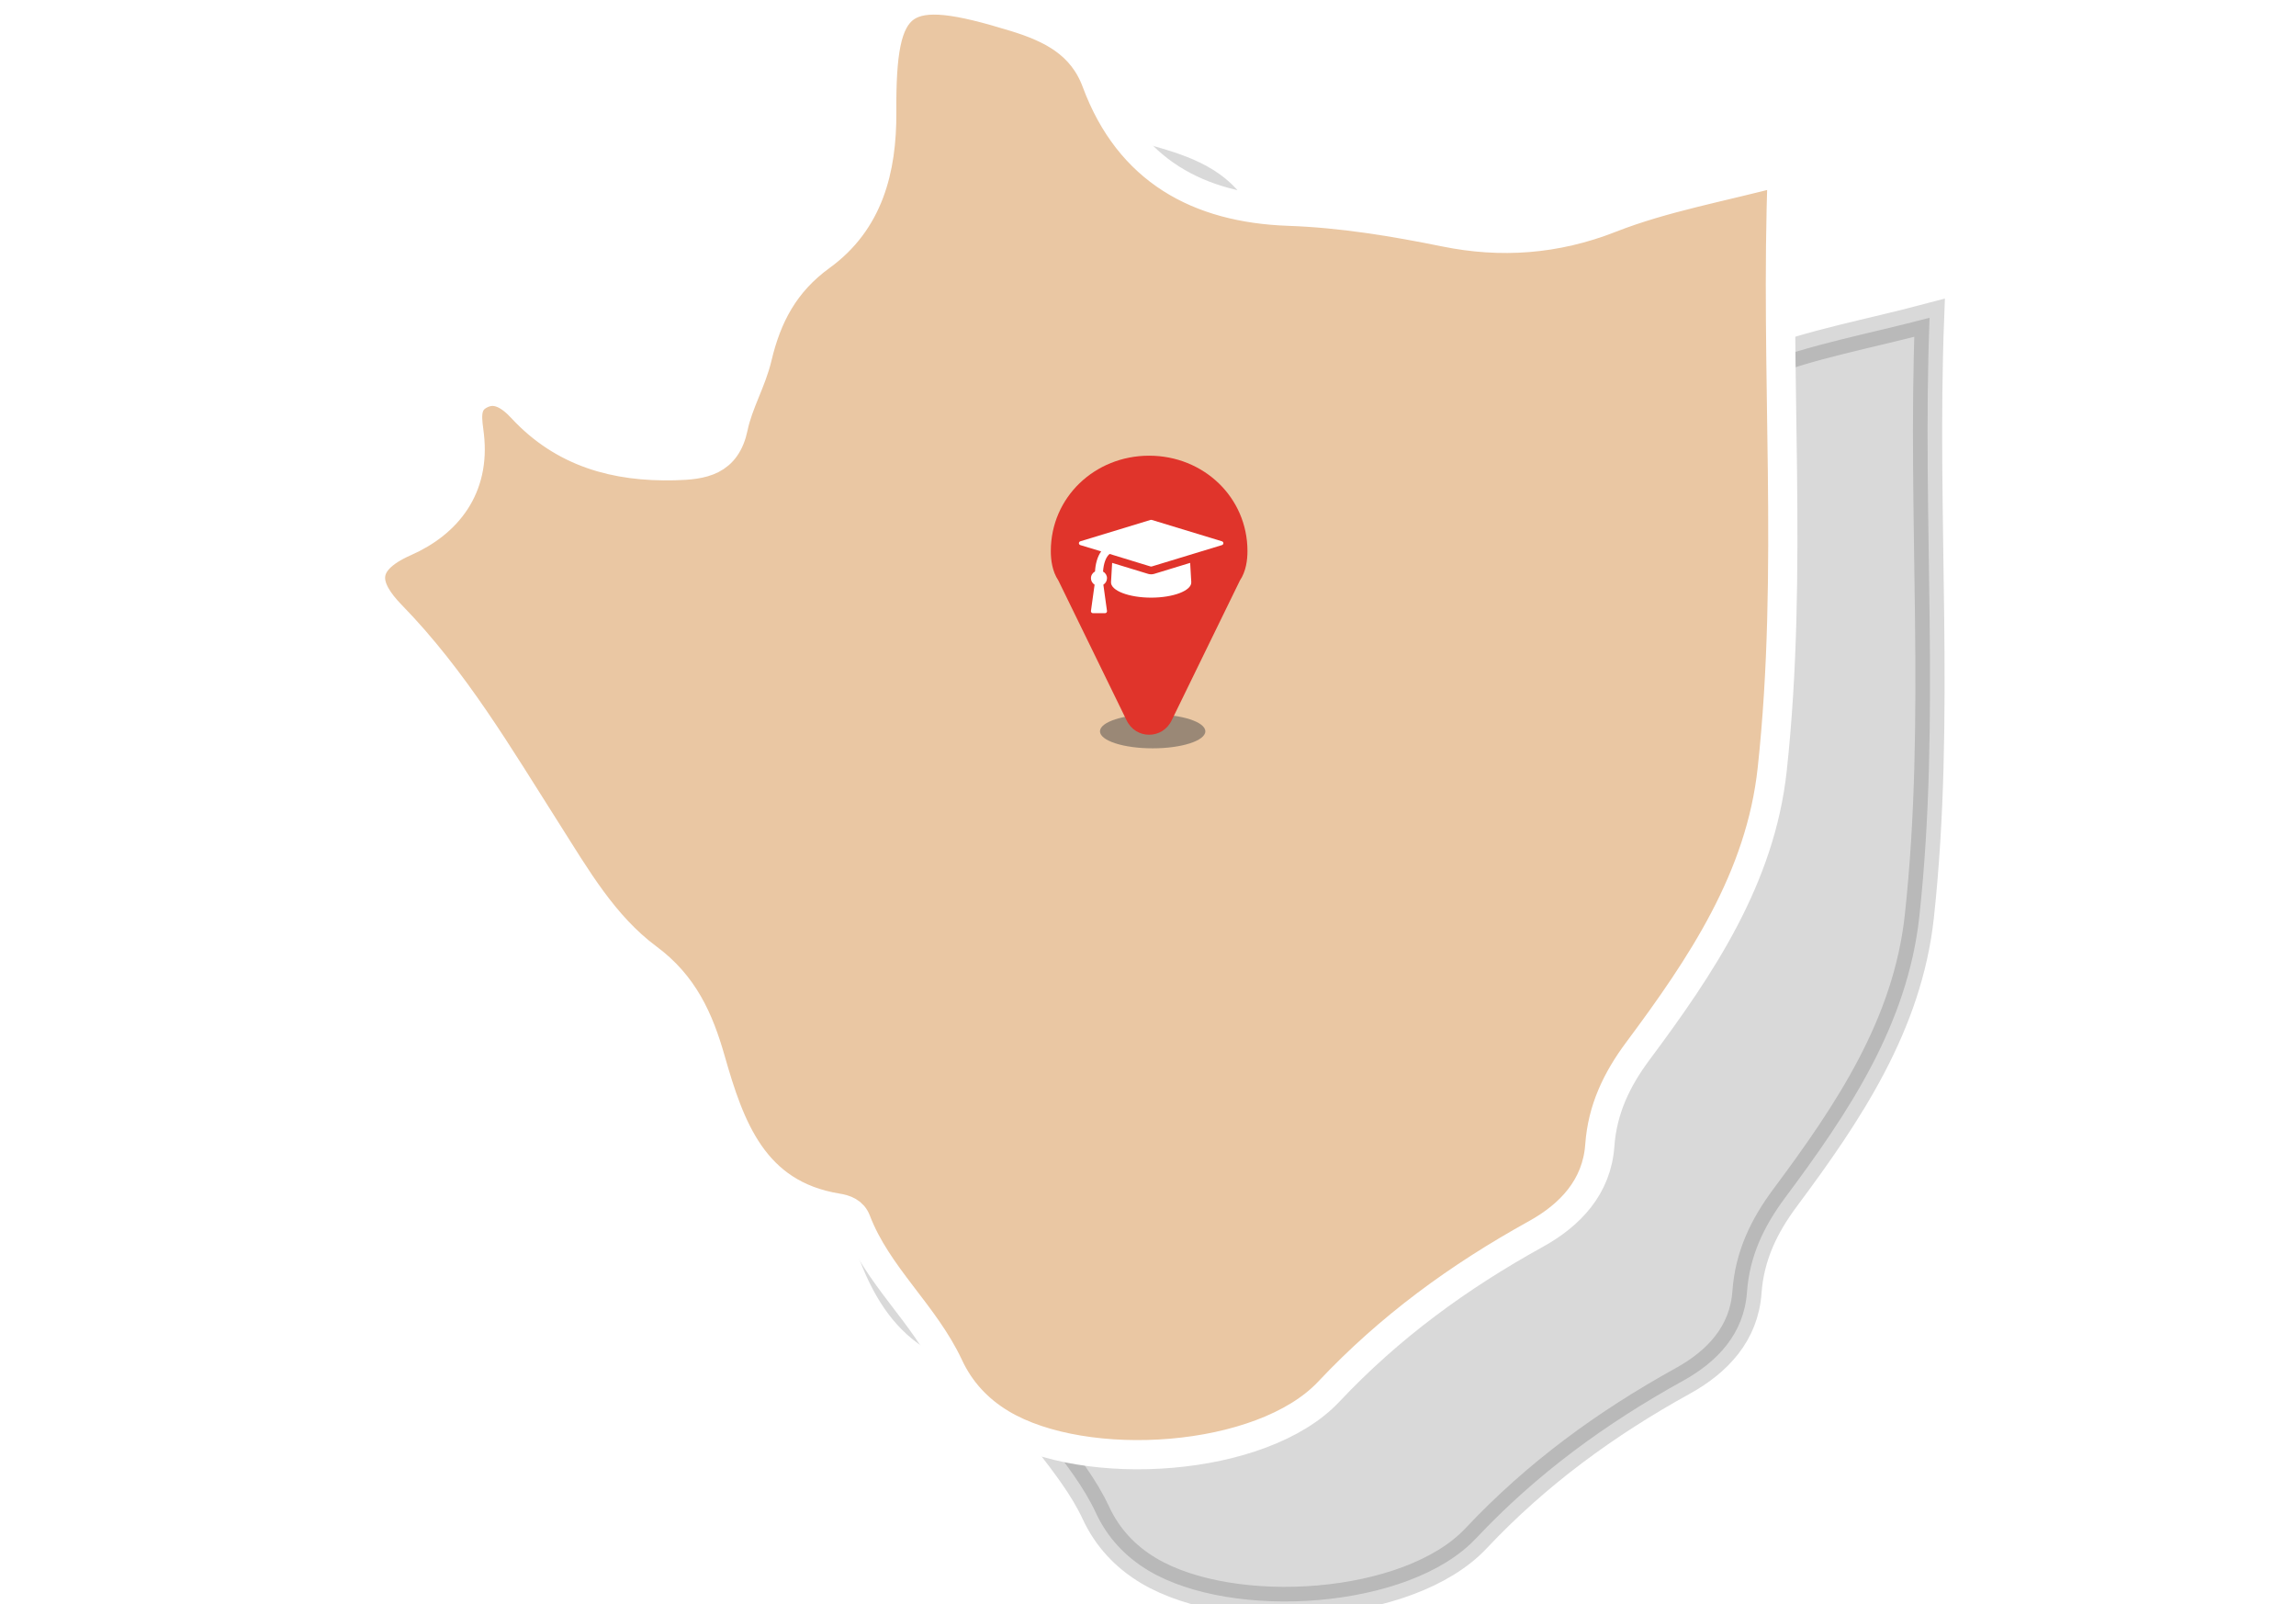 <?xml version="1.0" encoding="UTF-8"?>
<svg width="378px" height="264px" viewBox="0 0 378 264" version="1.1" xmlns="http://www.w3.org/2000/svg" xmlns:xlink="http://www.w3.org/1999/xlink">
    <!-- Generator: Sketch 51.2 (57519) - http://www.bohemiancoding.com/sketch -->
    <title>modal-maps</title>
    <desc>Created with Sketch.</desc>
    <defs>
        <filter x="-31.5%" y="-97.6%" width="163.0%" height="295.2%" filterUnits="objectBoundingBox" id="filter-1">
            <feGaussianBlur stdDeviation="1.822" in="SourceGraphic"></feGaussianBlur>
        </filter>
    </defs>
    <g id="modal-maps" stroke="none" stroke-width="1" fill="none" fill-rule="evenodd">
        <g id="inner-map-378x264">
            <g id="514" transform="translate(61, 0)">
                <path d="M256.671,52.299 C255.389,85.411 258.532,118.15 254.993,150.788 C253.056,168.667 243.309,183.138 232.877,197.143 C229.402,201.814 227.035,206.714 226.61,212.683 C226.124,219.477 221.78,224.104 216.087,227.255 C203.414,234.255 192.033,242.531 181.973,253.223 C170.977,264.903 141.924,266.759 128.09,258.502 C124.233,256.196 121.317,253.05 119.437,249.028 C115.407,240.383 107.641,234.101 104.199,225.102 C103.635,223.615 102.382,223.189 101.018,222.968 C87.198,220.695 83.365,209.567 80.227,198.615 C78.289,191.802 75.744,186.207 69.887,181.867 C62.565,176.435 58.067,168.543 53.257,160.981 C45.399,148.644 38.009,136.01 27.65,125.395 C23.288,120.912 22.179,116.745 29.897,113.336 C36.915,110.238 41.475,104.442 40.516,95.897 C40.251,93.524 39.552,90.714 42.035,89.237 C44.888,87.54 47.342,89.353 49.222,91.381 C56.019,98.688 64.59,101.037 74.264,100.802 C78.95,100.687 82.782,100.131 83.958,94.459 C84.778,90.542 86.971,86.912 87.892,82.995 C89.511,76.177 92.394,70.672 98.391,66.319 C106.219,60.642 108.451,52.126 108.393,42.618 C108.273,23.372 111.555,21.19 130.326,26.954 C136.227,28.766 141.389,31.302 143.742,37.646 C149.136,52.203 160.478,58.388 175.359,58.92 C184.104,59.227 192.607,60.632 201.173,62.368 C210.298,64.214 219.303,63.629 228.38,60.061 C237.153,56.619 246.63,54.969 256.671,52.299 Z" id="Shape" stroke="#000000" stroke-width="4.808" fill="#000000" fill-rule="nonzero" opacity="0.15"></path>
                <path d="M232.443,28.143 C231.16,61.255 234.303,93.994 230.765,126.632 C228.827,144.512 219.08,158.982 208.649,172.988 C205.173,177.658 202.806,182.558 202.382,188.527 C201.895,195.322 197.552,199.949 191.859,203.099 C179.186,210.099 167.805,218.375 157.744,229.067 C146.749,240.747 117.696,242.603 103.861,234.346 C100.005,232.04 97.088,228.895 95.208,224.872 C91.179,216.227 83.413,209.946 79.971,200.946 C79.407,199.46 78.154,199.033 76.785,198.812 C62.964,196.54 59.132,185.411 55.999,174.46 C54.056,167.646 51.511,162.051 45.654,157.712 C38.332,152.279 33.834,144.387 29.023,136.826 C21.166,124.489 13.776,111.855 3.417,101.239 C-0.946,96.756 -2.054,92.589 5.663,89.18 C12.682,86.083 17.242,80.286 16.283,71.742 C16.018,69.368 15.319,66.558 17.801,65.082 C20.655,63.384 23.109,65.197 24.989,67.225 C31.785,74.532 40.356,76.882 50.031,76.647 C54.716,76.532 58.554,75.975 59.73,70.303 C60.544,66.386 62.738,62.756 63.663,58.839 C65.278,52.021 68.161,46.516 74.157,42.163 C81.991,36.486 84.218,27.97 84.165,18.462 C84.044,-0.784 87.327,-2.966 106.098,2.798 C111.998,4.61 117.161,7.147 119.513,13.49 C124.907,28.047 136.25,34.232 151.131,34.764 C159.875,35.071 168.378,36.476 176.944,38.212 C186.07,40.058 195.074,39.473 204.151,35.906 C212.924,32.463 222.401,30.814 232.443,28.143 Z" id="Shape" stroke="#FFFFFF" stroke-width="4.808" fill="#EAC7A3"></path>
            </g>
        </g>
        <g id="ic-section-info" transform="translate(173, 75)">
            <ellipse id="shadow" fill-opacity="0.5" fill="#4A4A4A" fill-rule="nonzero" style="mix-blend-mode: multiply;" filter="url(#filter-1)" cx="16.766" cy="45.365" rx="8.672" ry="2.8"></ellipse>
            <path d="M32.375,15.711 C32.375,17.132 32.154,19.016 31.13,20.546 L19.923,43.508 C19.16,45.118 17.705,45.925 16.188,45.925 C14.67,45.925 13.216,45.118 12.452,43.508 L1.245,20.546 C0.221,19.016 0,17.132 0,15.711 C0,6.847 7.24,0 16.188,0 C25.135,0 32.375,6.847 32.375,15.711 Z" id="ic-map-marker" fill="#E0342B" fill-rule="evenodd"></path>
            <path d="M22.939,17.642 L23.125,20.802 C23.208,22.213 20.162,23.363 16.518,23.363 C12.874,23.363 9.828,22.213 9.911,20.802 L10.097,17.642 L16.023,19.452 C16.188,19.502 16.353,19.522 16.518,19.522 C16.683,19.522 16.848,19.502 17.014,19.452 L22.939,17.642 Z M28.411,14.402 C28.411,14.542 28.318,14.662 28.184,14.712 L16.621,18.232 C16.58,18.242 16.549,18.242 16.518,18.242 C16.487,18.242 16.456,18.242 16.415,18.232 L9.684,16.172 C9.095,16.622 8.682,17.722 8.6,19.072 C8.992,19.292 9.25,19.692 9.25,20.162 C9.25,20.612 9.013,21.002 8.651,21.232 L9.25,25.563 C9.26,25.653 9.229,25.743 9.168,25.813 C9.106,25.883 9.013,25.923 8.92,25.923 L6.938,25.923 C6.845,25.923 6.752,25.883 6.69,25.813 C6.628,25.743 6.597,25.653 6.607,25.563 L7.206,21.232 C6.845,21.002 6.607,20.612 6.607,20.162 C6.607,19.682 6.886,19.272 7.278,19.052 C7.34,17.882 7.65,16.622 8.29,15.752 L4.852,14.712 C4.718,14.662 4.625,14.542 4.625,14.402 C4.625,14.262 4.718,14.142 4.852,14.092 L16.415,10.571 C16.456,10.561 16.487,10.561 16.518,10.561 C16.549,10.561 16.58,10.561 16.621,10.571 L28.184,14.092 C28.318,14.142 28.411,14.262 28.411,14.402 Z" id="ic-cap" fill="#FFFFFF" fill-rule="evenodd"></path>
        </g>
    </g>
</svg>